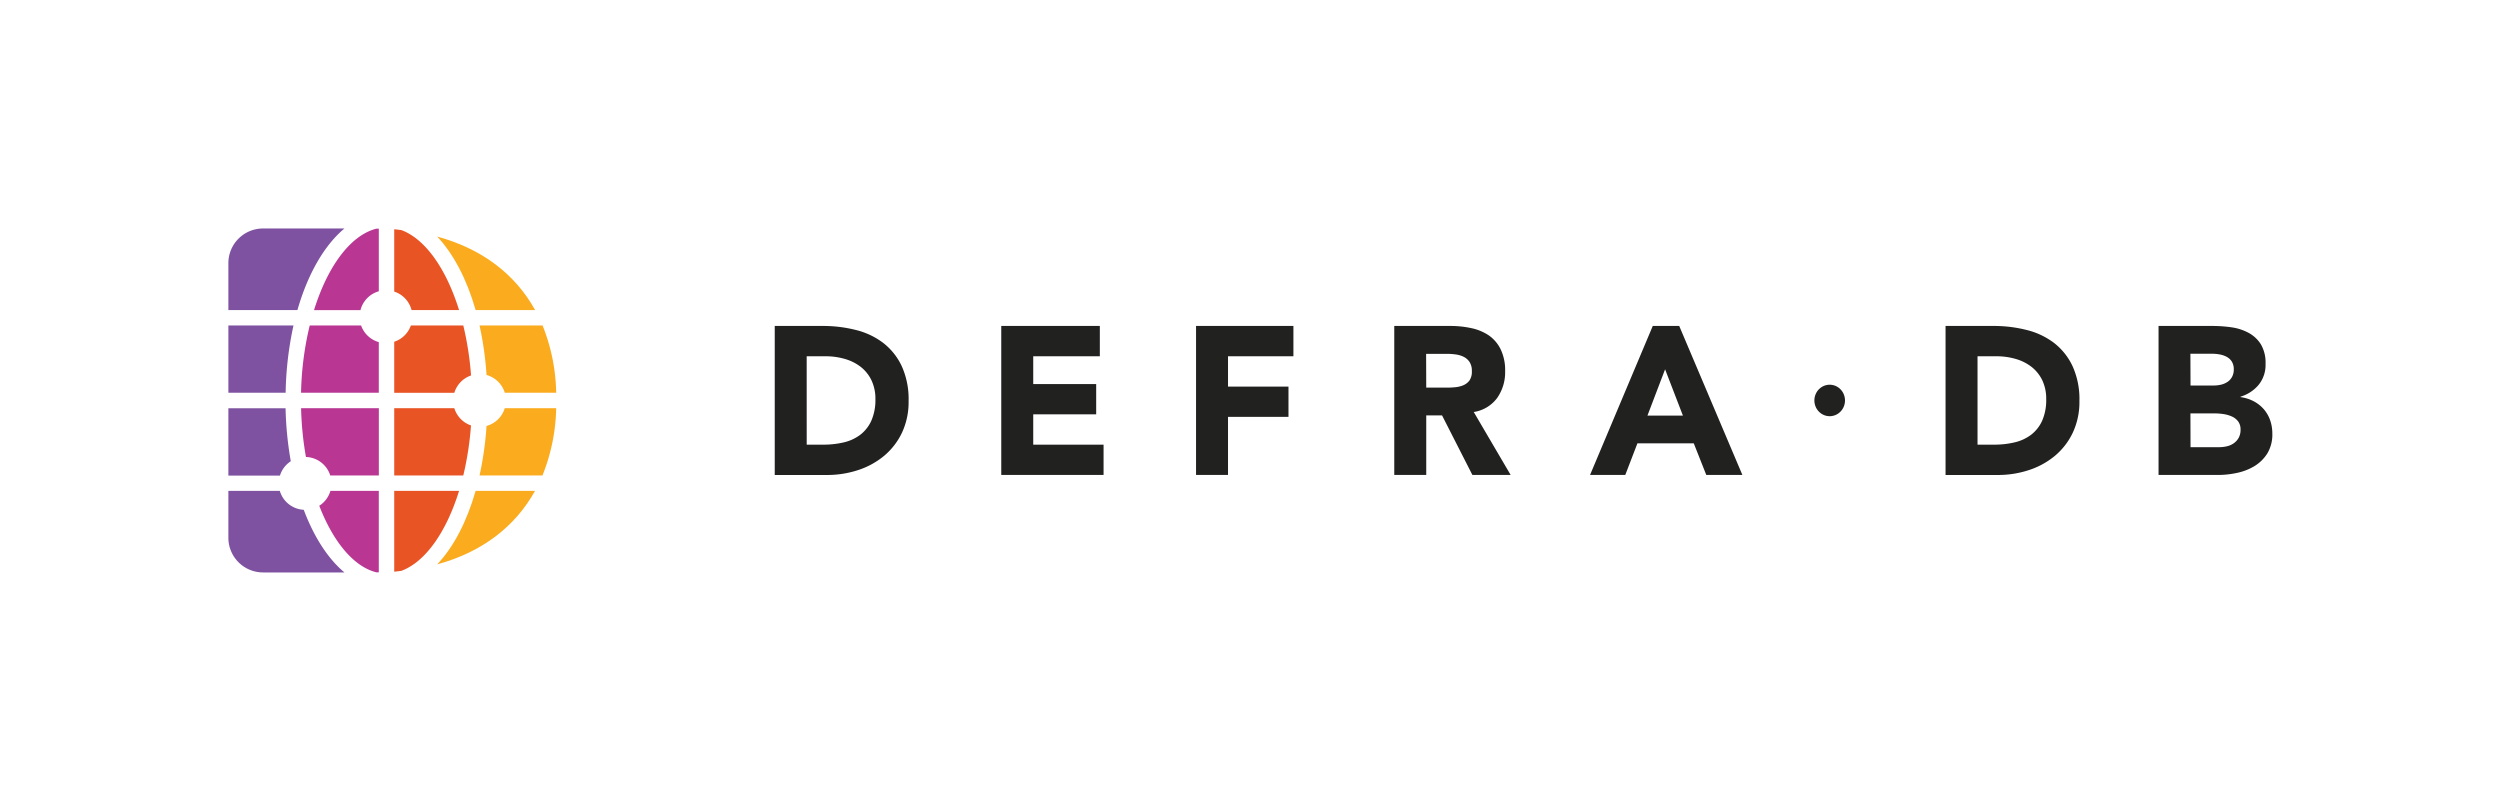 <svg width="374" height="120" fill="none" xmlns="http://www.w3.org/2000/svg"><path d="M61.57 46.386h7.106c-1.908-6.139-5.034-10.637-8.64-11.968-.363-.036-.698-.094-1.061-.12v9.324a3.943 3.943 0 0 1 2.595 2.764Z" fill="#E95425"/><path d="M54.017 48.69h-7.683a46.949 46.949 0 0 0-1.298 10.066h11.631v-7.574a3.953 3.953 0 0 1-2.65-2.491Z" fill="#B93693"/><path d="M43.906 48.69h-9.74v10.066h8.566a50.85 50.85 0 0 1 1.174-10.065Z" fill="#7E52A0"/><path d="M45.77 68.364a3.94 3.94 0 0 1 3.635 2.763h7.27V61.062H45.043c.056 2.449.299 4.89.727 7.302Z" fill="#B93693"/><path d="M43.502 69a51.89 51.89 0 0 1-.781-7.92h-8.556v10.065h7.716A3.978 3.978 0 0 1 43.502 69Z" fill="#7E52A0"/><path d="M67.967 61.062h-8.992v10.065h10.333c.587-2.457.972-4.96 1.152-7.48a3.936 3.936 0 0 1-2.493-2.585Z" fill="#E95425"/><path d="M51.528 34.182h-12.18a5.182 5.182 0 0 0-5.183 5.185v7.019h10.33c1.552-5.408 4.016-9.684 7.033-12.204Z" fill="#7E52A0"/><path d="M47.762 75.665c2.068 5.339 5.11 9.091 8.541 9.957h.364v-12.19h-7.233a3.96 3.96 0 0 1-1.672 2.233Z" fill="#B93693"/><path d="M75.516 58.756h7.69a28.375 28.375 0 0 0-2.038-10.065H71.74a49.325 49.325 0 0 1 1.046 7.407 3.943 3.943 0 0 1 2.73 2.658Z" fill="#FAAB1E"/><path d="M56.67 43.575V34.21h-.363c-3.893.985-7.302 5.662-9.33 12.189h6.95a3.94 3.94 0 0 1 2.744-2.825Z" fill="#B93693"/><path d="M80.056 46.386c-3.003-5.426-8.026-9.193-14.651-10.993 2.431 2.585 4.427 6.374 5.75 10.992h8.9Z" fill="#FAAB1E"/><path d="M58.975 73.433v12.09c.363-.028.701-.083 1.054-.12 3.61-1.33 6.739-5.818 8.647-11.97h-9.701ZM70.468 56.17a46.414 46.414 0 0 0-1.16-7.48h-7.84a3.945 3.945 0 0 1-2.493 2.437v7.637h8.992a3.938 3.938 0 0 1 2.5-2.593Z" fill="#E95425"/><path d="M65.404 84.425c6.615-1.796 11.631-5.57 14.637-10.992h-8.886c-1.323 4.618-3.3 8.407-5.75 10.992Z" fill="#FAAB1E"/><path d="M41.86 73.433h-7.695v7.018a5.187 5.187 0 0 0 5.183 5.185h12.18c-2.465-2.058-4.558-5.301-6.088-9.37a3.942 3.942 0 0 1-3.58-2.833Z" fill="#7E52A0"/><path d="M72.786 63.72a49.325 49.325 0 0 1-1.046 7.407h9.413a28.47 28.47 0 0 0 2.054-10.065h-7.691a3.945 3.945 0 0 1-2.73 2.658Z" fill="#FAAB1E"/><path d="M115.9 48.764h7.178a19.94 19.94 0 0 1 4.954.6 11.165 11.165 0 0 1 4.093 1.934 9.464 9.464 0 0 1 2.777 3.48 11.969 11.969 0 0 1 1.025 5.193 10.83 10.83 0 0 1-.996 4.77 10.23 10.23 0 0 1-2.683 3.463 11.794 11.794 0 0 1-3.896 2.127 14.828 14.828 0 0 1-4.63.727H115.9V48.764Zm4.783 17.756h2.486a13.11 13.11 0 0 0 3.082-.345 6.542 6.542 0 0 0 2.468-1.15 5.516 5.516 0 0 0 1.643-2.109c.425-1.01.63-2.1.6-3.196a6.419 6.419 0 0 0-.6-2.85 5.684 5.684 0 0 0-1.61-1.997 7.077 7.077 0 0 0-2.381-1.182 10.301 10.301 0 0 0-2.867-.393h-2.824l.003 13.222ZM149.789 48.764h14.746v4.534h-9.963v4.157h9.417v4.53h-9.417v4.535h10.522v4.535h-15.305V48.764ZM178.928 48.764h14.567v4.534h-9.784v4.535h9.046v4.53h-9.046v8.692h-4.783V48.764ZM208.582 48.764h8.407a14.588 14.588 0 0 1 3.14.33 7.432 7.432 0 0 1 2.61 1.091 5.455 5.455 0 0 1 1.766 2.088 7.172 7.172 0 0 1 .662 3.272 6.664 6.664 0 0 1-1.199 4 5.352 5.352 0 0 1-3.497 2.091l5.521 9.415h-5.724l-4.54-8.91h-2.363v8.91h-4.783V48.764Zm4.783 9.225h2.824c.429 0 .884 0 1.367-.047a4.26 4.26 0 0 0 1.301-.284c.383-.15.717-.401.967-.727.272-.42.4-.916.364-1.415a2.364 2.364 0 0 0-.338-1.352 2.245 2.245 0 0 0-.858-.771 3.691 3.691 0 0 0-1.196-.364 9.705 9.705 0 0 0-1.319-.095h-3.13l.018 5.055ZM291.055 48.764h7.175a19.9 19.9 0 0 1 4.953.6 11.213 11.213 0 0 1 4.097 1.934 9.485 9.485 0 0 1 2.776 3.48 11.94 11.94 0 0 1 1.025 5.193 10.773 10.773 0 0 1-.999 4.77 10.193 10.193 0 0 1-2.682 3.463 11.78 11.78 0 0 1-3.897 2.127 14.808 14.808 0 0 1-4.627.727h-7.821V48.764Zm4.783 17.756h2.482a13.088 13.088 0 0 0 3.083-.346 6.541 6.541 0 0 0 2.471-1.149 5.526 5.526 0 0 0 1.643-2.109c.424-1.01.627-2.1.596-3.196a6.43 6.43 0 0 0-.596-2.85 5.693 5.693 0 0 0-1.614-1.997 7.056 7.056 0 0 0-2.373-1.182 10.355 10.355 0 0 0-2.872-.393h-2.82V66.52ZM322.919 48.764h8.08c.95 0 1.898.069 2.839.203a7.66 7.66 0 0 1 2.544.822c.75.403 1.384.993 1.839 1.713.509.89.753 1.907.705 2.93a4.727 4.727 0 0 1-1.028 3.132 5.619 5.619 0 0 1-2.715 1.778v.065a6.027 6.027 0 0 1 1.948.611c.568.294 1.078.69 1.504 1.167.424.485.752 1.045.967 1.651.227.648.341 1.329.338 2.015a5.475 5.475 0 0 1-.727 2.945 5.863 5.863 0 0 1-1.901 1.906 8.31 8.31 0 0 1-2.624 1.036c-.955.21-1.93.316-2.907.317h-8.862V48.764Zm4.784 8.909h3.463c.367 0 .733-.04 1.091-.124.344-.078.671-.217.967-.41.289-.192.526-.452.69-.757a2.28 2.28 0 0 0 .258-1.131 2.114 2.114 0 0 0-.287-1.15 2.074 2.074 0 0 0-.752-.708 3.518 3.518 0 0 0-1.043-.364 6.189 6.189 0 0 0-1.134-.109h-3.272l.019 4.753Zm0 9.225h4.292a4.91 4.91 0 0 0 1.119-.127 2.9 2.9 0 0 0 1.029-.44 2.46 2.46 0 0 0 .752-.818c.204-.377.304-.801.291-1.23a1.982 1.982 0 0 0-.385-1.272 2.409 2.409 0 0 0-.967-.727 4.754 4.754 0 0 0-1.254-.346 9.346 9.346 0 0 0-1.257-.094h-3.635l.015 5.054ZM273.721 62.262c1.265 0 2.29-1.053 2.29-2.353 0-1.3-1.025-2.353-2.29-2.353-1.264 0-2.289 1.054-2.289 2.353 0 1.3 1.025 2.353 2.289 2.353ZM247.254 48.764h3.958l9.45 22.29h-5.401l-1.871-4.727h-8.433l-1.817 4.728h-5.27l9.384-22.291Zm1.843 6.483-2.639 6.928h5.307l-2.668-6.928Z" fill="#212120"/></svg>